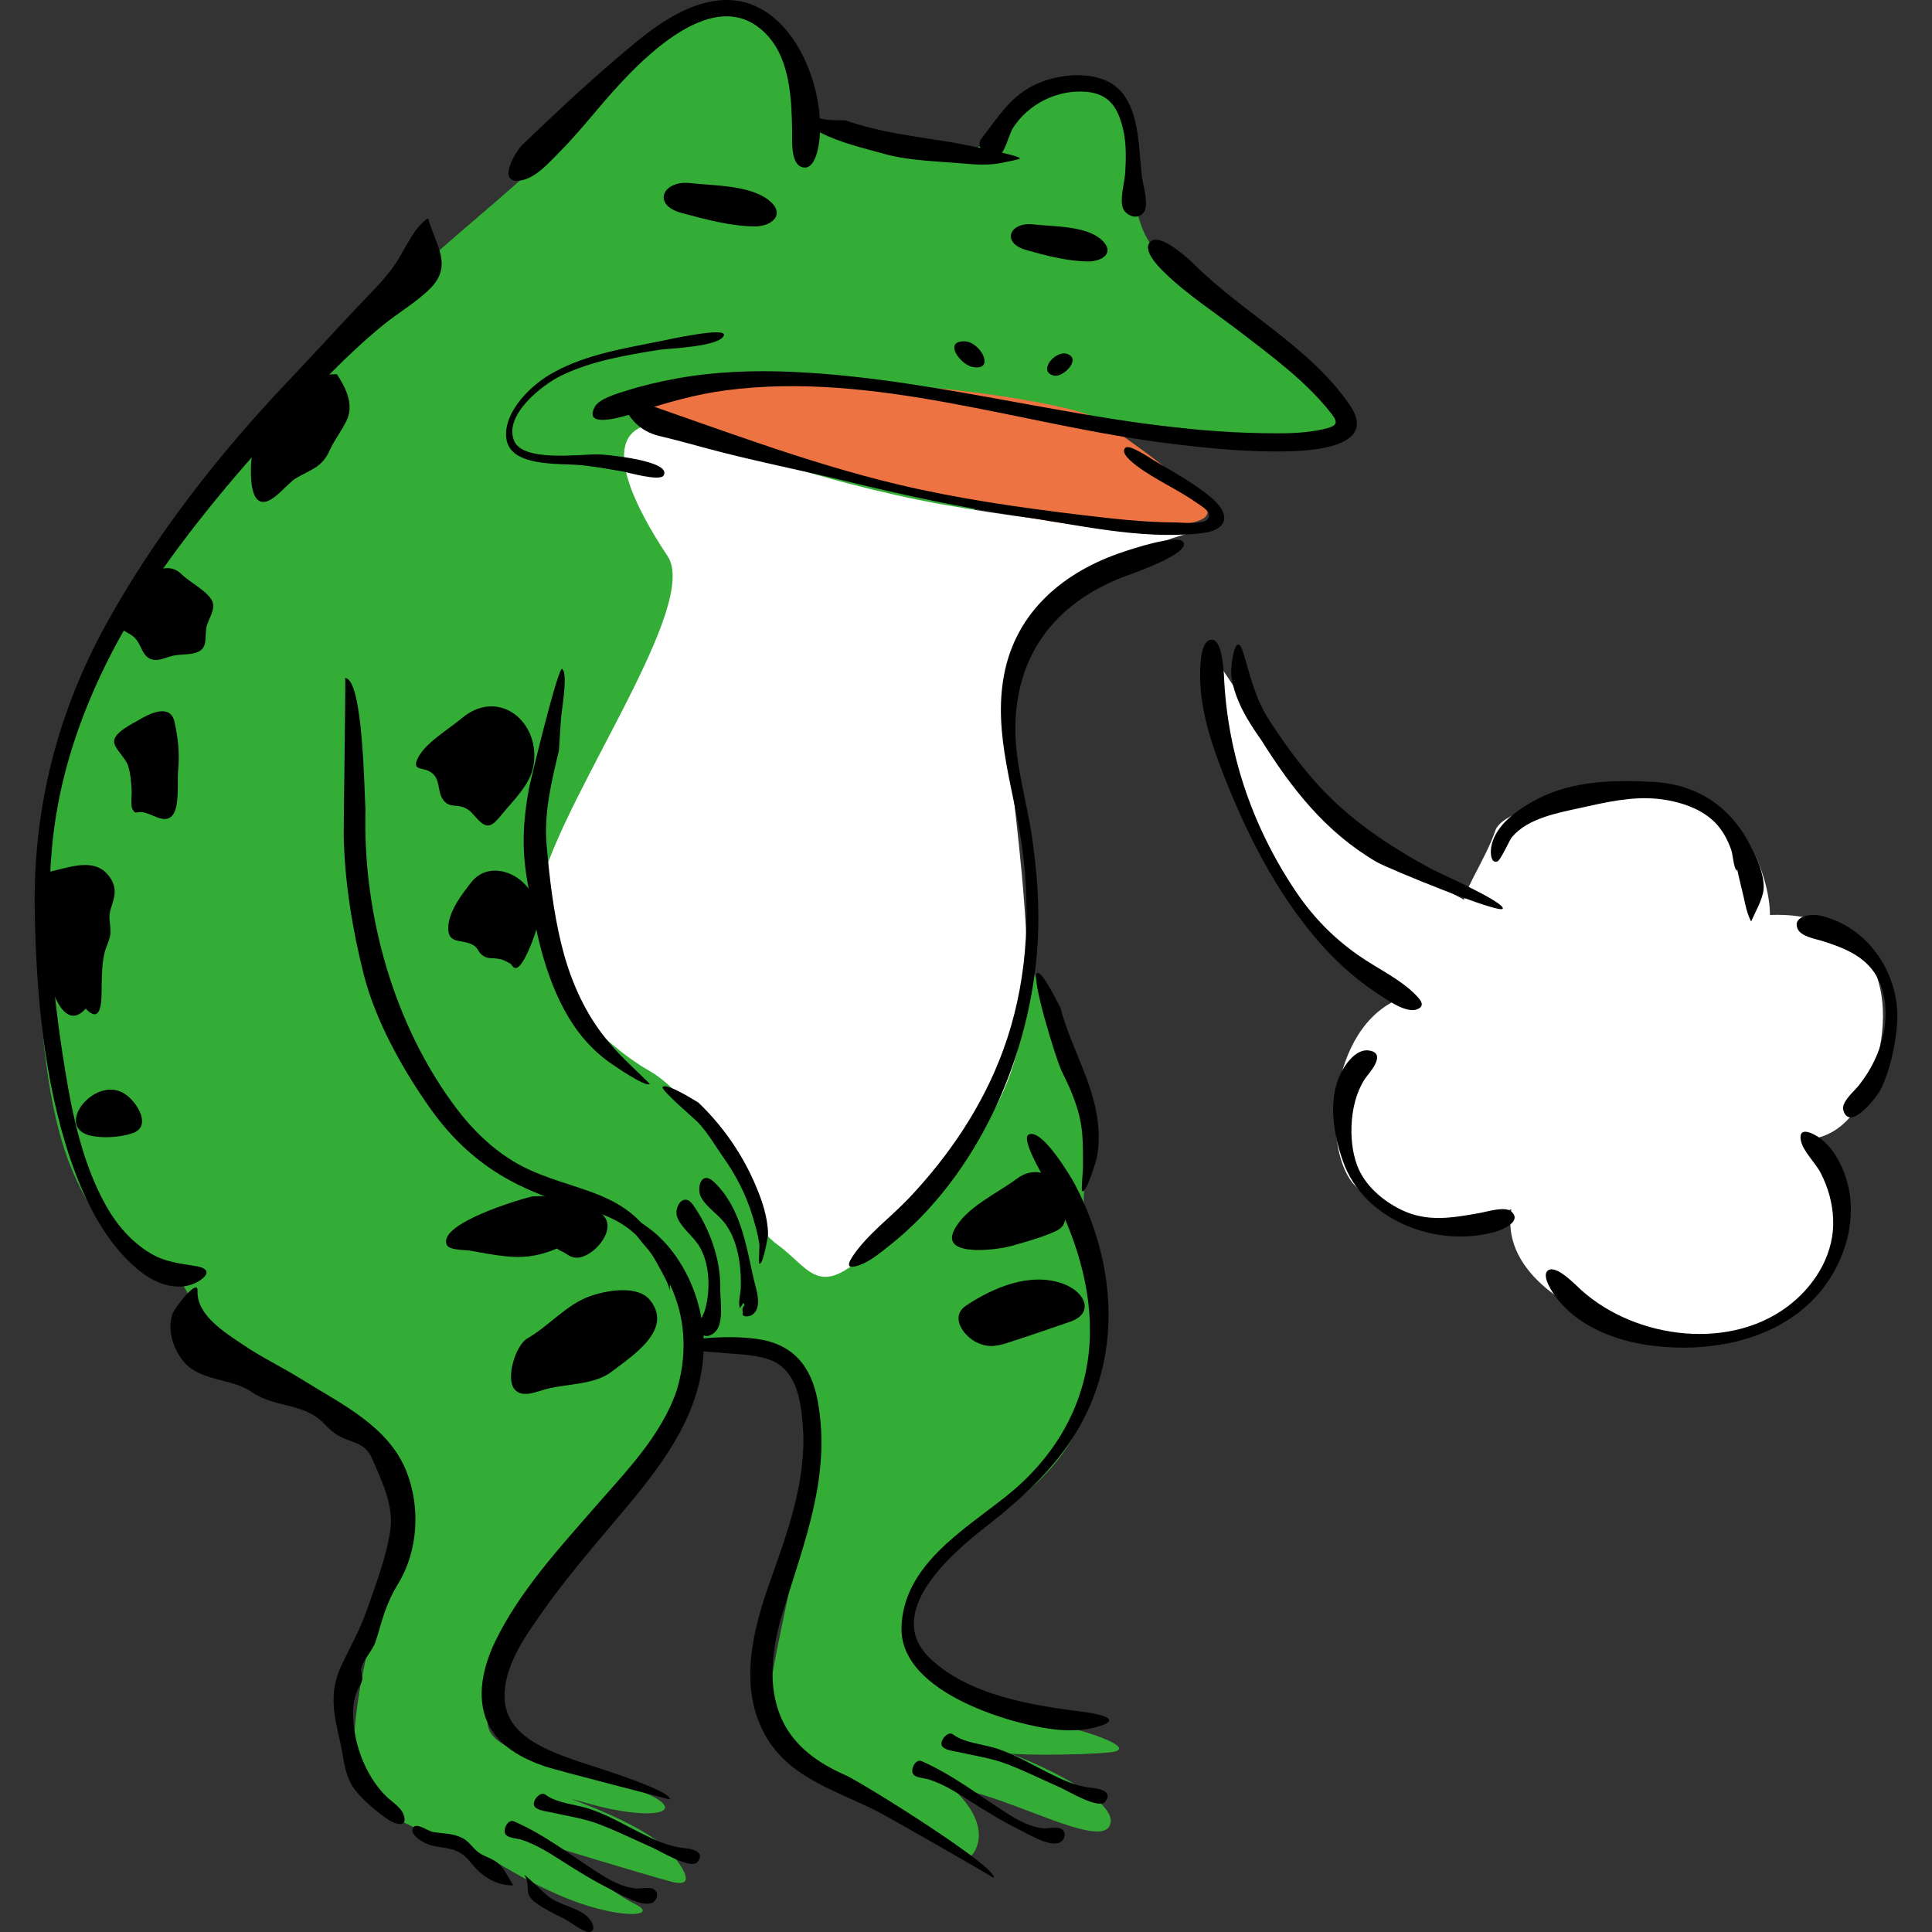 <?xml version="1.0" encoding="iso-8859-1"?>
<!-- Generator: Adobe Illustrator 23.1.0, SVG Export Plug-In . SVG Version: 6.00 Build 0)  -->
<svg version="1.1" id="_x33_" xmlns="http://www.w3.org/2000/svg" xmlns:xlink="http://www.w3.org/1999/xlink" x="0px" y="0px"
	 viewBox="0 0 512 512" style="enable-background:new 0 0 512 512;" xml:space="preserve">
<rect x="0" y="0" width="512" height="512" fill="#333333" stroke="none"/>
<g>
	<path style="fill:#34AD37;" d="M66.411,362.417c-14.564-12.85-18.847-23.987-18.847-23.987s-17.99-1.713-29.127-29.984
		C7.3,280.175,8.157,219.35,17.58,190.223C27.004,161.096,98.965,82.281,110.102,72S143.513,43.73,144.37,41.16
		c0.857-2.57,26.557-28.271,39.408-35.981c12.85-7.71,25.701,1.713,28.271,25.701c17.134,8.567,43.691,11.137,47.974,7.71
		c4.283-3.427,13.707-17.134,22.274-17.99c8.567-0.857,17.134,5.997,17.134,17.134s1.713,24.844,7.71,29.127
		s36.837,28.271,43.691,36.838c6.854,8.567,10.28,15.42-18.847,11.994c-29.127-3.427-40.264-5.14-56.541-4.284
		c-16.277,0.857-20.561,31.697-18.847,56.541c1.713,24.844,11.137,76.245,18.847,93.379c7.71,17.134,16.277,32.554,11.994,53.115
		c-0.857,6.854,0.857,10.28,0.857,10.28s8.008,21.913,0,47.118c-5.838,18.373-19.704,25.701-28.271,33.411
		c-14.852,13.367-19.704,12.85-18.847,26.557c0.857,13.707,10.28,19.704,29.127,23.13c18.847,3.427,31.697,8.567,23.987,9.424
		c-7.71,0.857-28.271,0.857-28.271,0s29.984,11.137,28.271,18.847c-1.713,7.71-27.414-7.71-41.978-9.424
		c11.994,11.137,5.14,17.99,5.14,17.99c-15.42-8.567-13.707-8.567-31.697-17.99c-17.99-9.423-23.131-10.28-22.274-21.417
		s8.567-42.834,11.994-59.968c3.427-17.134-1.713-27.414-7.71-32.554c-5.997-5.14-26.557-4.283-23.987-3.427
		c2.57,0.857-0.857,19.704-12.85,34.267c-11.994,14.564-29.127,23.131-35.124,43.691c-5.997,20.56-11.994,23.987,1.713,29.984
		c13.707,5.997,28.271,7.71,35.981,11.994c7.71,4.283-1.713,5.997-17.134,1.713c-15.42-4.284,10.28,2.57,20.561,11.993
		c0,0,10.28,11.137,0.857,8.567c-9.423-2.57-31.697-9.423-31.697-9.423s15.42,11.994,22.274,15.42s-5.14,4.283-20.561-2.57
		c-15.42-6.853-13.707-8.567-29.984-14.564c-16.277-5.997-24.844-11.137-23.987-26.557c0.857-15.42,5.14-29.984,8.567-41.121
		c3.427-11.137,9.424-26.557,1.713-35.981C96.395,374.41,66.411,362.417,66.411,362.417z"/>
	<path style="fill:#FFFFFF;" d="M170.07,113.121c-10.28,4.283-1.713,21.417,6.854,34.267c8.567,12.85-26.557,61.681-33.411,86.525
		c-6.854,24.844,20.561,45.404,28.271,49.688c7.71,4.284,12.85,12.85,20.561,20.561s4.283,18.847,13.707,25.701
		c9.423,6.853,11.137,16.277,28.271-2.57s40.264-30.841,37.694-78.815c-2.57-47.974-11.994-68.535,3.427-84.812
		c15.42-16.277,39.408-22.274,39.408-22.274s-31.697-1.713-65.108-7.71c-33.411-5.997-64.251-17.99-64.251-17.99L170.07,113.121z"/>
	<path style="fill:#ED7342;" d="M196.627,118.261c-13.707-5.14-38.551-7.71-24.844-11.994c13.707-4.283,46.261-4.283,61.681-4.283
		s52.258,5.14,58.255,9.424c5.997,4.284,27.414,18.847,28.271,23.987c0.857,5.14-19.704,4.283-35.981,3.427
		C267.732,137.965,196.627,118.261,196.627,118.261z"/>
	<path style="fill:#FFFFFF;" d="M321.703,173.946c0,5.997,3.427,70.248,51.401,89.952c-20.56,5.997-23.13,39.408-14.564,49.688
		c8.567,10.28,29.984,11.994,41.978,6.853c-2.57,15.42,12.85,26.557,33.411,33.411c20.56,6.854,35.981,1.713,49.688-17.134
		c13.707-18.847-2.57-35.124-2.57-35.124s12.85-0.857,17.134-23.987c4.283-23.13-8.567-35.981-29.127-35.124
		c0-11.137-8.567-31.697-23.987-32.554c-15.42-0.857-46.261,2.57-48.831,10.28c-2.57,7.71-10.28,18.847-7.71,18.847
		c2.57,0-25.701-11.137-39.408-27.414C335.41,195.363,321.703,173.946,321.703,173.946z"/>
	<path d="M138.486,38.325c-2.242,2.186-7.026,10.827-0.149,9.432c3.8-0.771,7.254-4.76,9.836-7.357
		c3.572-3.593,6.829-7.476,10.101-11.34c8.707-10.282,30.597-35.449,45.116-19.659c6.073,6.605,6.41,17.161,6.536,25.611
		c0.032,2.171-0.405,8.057,2.36,9.182c3.81,1.551,4.774-5.72,4.946-7.954c1.175-15.281-8.692-38.158-26.925-36.112
		c-10.601,1.189-19.642,9.152-27.438,15.822C154.489,23.122,146.437,30.684,138.486,38.325z"/>
	<path d="M113.43,57.824c1.948,7.057,6.767,12.495,0.516,18.69c-3.761,3.727-8.559,6.446-12.645,9.811
		c-4.674,3.849-9.108,7.994-13.374,12.288c-15.476,15.576-30.62,32.495-43.444,50.31c-14.374,19.969-25.824,43.129-29.693,67.617
		c-3.438,21.764-1.067,45.227,2.437,66.908c1.981,12.259,4.789,25.338,10.967,36.247c2.808,4.957,6.671,9.439,11.59,12.398
		c3.967,2.387,7.891,2.737,12.311,3.474c3.14,0.523,3.685,2.102,0.461,4.022c-4.623,2.754-10.45,0.989-14.452-1.957
		c-9.765-7.188-15.666-19.306-19.459-30.495c-7.001-20.653-9.046-43.89-9.439-65.526c-0.494-27.235,5.907-52.654,19.086-76.495
		c12.894-23.325,29.83-44.907,48.149-64.2c6.294-6.629,12.433-13.404,18.735-20.025c3.379-3.55,6.832-6.895,9.61-10.967
		C107.451,66.016,109.404,60.554,113.43,57.824z"/>
	<path d="M224.017,31.879c8.914,3.172,18.545,4.268,27.839,5.776c1.138,0.185,18.769,3.524,18.425,4.329
		c-0.123,0.289-3.288,0.852-3.642,0.936c-3.369,0.803-6.686,0.837-10.126,0.513c-7.001-0.66-15.13-0.716-21.913-2.589
		c-5.632-1.555-12.016-3.02-17.18-5.706c-0.955-0.496-5.332-2.815-3.338-3.972c0.849-0.493,4.251,0.532,5.263,0.601
		C220.898,31.873,222.461,31.902,224.017,31.879z"/>
	<path d="M259.986,36.854c5.175-6.605,8.462-12.656,17.029-15.508c6.19-2.061,15.303-2.465,20.063,2.891
		c5.081,5.717,4.65,15.782,5.591,22.897c0.268,2.023,1.901,7.209,0.446,9.134c-1.701,2.251-4.875,0.828-5.569-1.231
		c-0.82-2.435,0.513-6.81,0.654-9.324c0.216-3.857,0.315-7.75-0.585-11.531c-1.374-5.776-3.748-9.37-9.849-9.862
		c-7.591-0.612-15.275,3.23-19.353,9.652c-1.074,1.692-2.095,6.774-4.012,7.502C262.004,42.384,258.349,39.326,259.986,36.854z"/>
	<path d="M316.469,70.057c12.999,12.931,30.893,22.011,41.339,37.451c7.019,10.374-8.435,11.837-15.491,12.07
		c-10.793,0.356-21.672-0.718-32.371-2.037c-38.82-4.787-78.181-19.303-117.66-14.092c-7.756,1.024-15.098,3.116-22.524,5.48
		c-1.768,0.563-15.695,5.602-12.156-1.077c1.202-2.267,6.166-3.605,8.251-4.272c4.316-1.38,8.707-2.402,13.158-3.224
		c10.235-1.891,20.704-2.273,31.088-1.805c41.864,1.888,82.306,15.564,124.292,16.235c5.369,0.086,11.037,0.175,16.301-1.049
		c3.43-0.797,4.205-1.468,2.144-4.117c-6.584-8.461-15.791-15.216-24.229-21.696c-6.627-5.09-14.041-9.867-20.035-15.723
		c-1.418-1.385-5.999-5.906-3.729-8.144C307.383,61.551,314.939,68.543,316.469,70.057z"/>
	<path d="M164.22,104.656c1.719,5.628,4.886,9.567,10.643,10.918c4.072,0.956,8.197,2.106,12.275,3.206
		c12.397,3.346,24.951,5.781,37.415,8.8c15.117,3.662,30.217,6.953,45.614,9.22c15.251,2.245,31.991,6.215,47.462,4.581
		c1.505-0.159,3.146-0.32,4.497-1.028c4.437-2.327,1.627-6.14-1.117-8.464c-4.591-3.888-10.19-6.867-15.34-9.951
		c-0.918-0.55-6.205-4.182-7.359-3.316c-1.698,1.274,1.874,4.033,2.949,4.84c4.985,3.744,10.843,6.232,15.939,9.827
		c1.303,0.919,4.282,2.546,2.859,4.257c-1.295,1.556-6.722,0.921-8.496,0.913c-8.419-0.035-16.85-1.007-25.199-2.014
		c-16.242-1.958-32.411-4.261-48.34-8.045C212.866,122.424,188.677,112.91,164.22,104.656z"/>
	<path d="M148.111,198.937c-1.963,8.147-3.998,16.583-3.257,25.016c0.772,8.782,1.812,17.714,3.913,26.284
		c1.952,7.964,5.051,15.673,9.808,22.387c2.37,3.344,5.098,6.355,8.039,9.202c0.448,0.434,5.687,5.403,5.579,5.474
		c-1.231,0.806-9.594-4.976-10.835-5.868c-4.349-3.125-7.869-7.139-10.618-11.723c-6.72-11.206-8.976-24.12-11.103-36.813
		c-1.375-8.206-1.001-15.46,0.485-23.611c0.42-2.305,7.778-32.668,8.843-31.994c1.676,1.061-0.17,11.199-0.293,13.085
		C148.485,193.23,148.298,196.083,148.111,198.937z"/>
	<path d="M96.858,214.682c-0.763,27.534,7.501,57.197,24.262,79.267c4.096,5.394,9.02,10.202,14.818,13.746
		c6.398,3.911,13.642,5.633,20.625,8.149c6.385,2.301,12.054,5.554,15.827,11.354c2.326,3.576,5.821,10.538,5.025,15.062
		c0.246-1.397-2.154-5.354-2.854-6.691c-1.606-3.067-3.607-5.992-6.121-8.391c-4.732-4.514-10.849-6.214-16.986-7.899
		c-15.779-4.332-27.833-11.993-37.377-25.457c-7.344-10.361-14.537-23.205-17.691-35.613c-2.968-11.68-5.11-24.837-5.294-36.886
		c-0.047-3.061,0.546-41.647,0.384-41.632C96.286,179.911,96.554,210.616,96.858,214.682z"/>
	<path d="M52.347,342.223c-0.206,6.376,7.344,10.947,11.856,14.016c5.116,3.48,10.612,6.087,15.839,9.353
		c10.395,6.495,22.957,12.339,27.716,24.465c3.674,9.361,3.06,20.858-2.171,29.505c-1.713,2.832-3.004,5.653-4.034,8.834
		c-0.732,2.262-1.305,4.572-2.088,6.82c-0.828,2.379-3.358,4.793-3.759,7.035c-0.161,0.902,0.497,1.84,0.308,2.851
		c-0.192,1.023-0.949,1.968-1.343,2.912c-1.285,3.081-1.228,6.118-0.889,9.415c0.677,6.583,3.75,13.897,8.575,18.625
		c1.267,1.241,3.902,2.924,4.57,4.759c1.352,3.711-2.179,2.71-4.16,1.341c-2.846-1.967-6.285-4.802-8.45-7.52
		c-2.996-3.762-3.047-7.772-4.016-12.23c-1.646-7.577-3.361-13.349,0.114-20.874c2.294-4.968,4.918-9.458,6.728-14.639
		c2.431-6.961,5.234-14.111,6.3-21.425c0.936-6.422-2.154-12.643-4.614-18.461c-1.129-2.67-2.494-3.951-5.364-4.941
		c-3.333-1.15-4.926-1.973-7.436-4.652c-5.447-5.815-13.081-4.165-19.367-8.535c-5.497-3.822-13.874-2.626-18.361-8.49
		c-2.543-3.323-3.932-8.017-2.633-12.095C46.159,346.753,52.612,338.293,52.347,342.223z"/>
	<path d="M113.088,488.614c2.386,1.022,5.047,0.841,7.479,1.76c2.451,0.926,3.409,2.288,5.04,4.208
		c2.529,2.978,6.356,5.19,10.374,5.047c-1.155-1.911-2.128-4.077-3.731-5.625c-1.533-1.481-3.638-1.837-5.309-3.005
		c-1.628-1.138-2.503-2.906-4.323-3.863c-2.502-1.316-5.056-1.183-7.72-1.612c-1.656-0.266-4.827-2.9-5.535-0.889
		C108.756,486.36,112.091,488.222,113.088,488.614z"/>
	<path d="M138.947,496.813c1.946,3.239-0.517,4.911,3.099,7.495c2.18,1.558,4.533,2.783,6.951,3.902
		c1.556,0.72,5.526,3.761,6.904,3.79c1.796,0.038,1.615-1.72,0.495-3.24c-2.437-3.306-8.358-3.739-11.407-6.451
		C142.947,500.493,141.066,498.58,138.947,496.813z"/>
	<path d="M179.329,368.493c2.59-8.547,2.518-17.625-0.843-25.944c-1.28-3.168-2.971-6.18-4.842-9.034
		c-1.522-2.321-5.622-5.969-6.089-8.66c-0.554-3.19,2.814-0.53,4.393,0.62c2.744,1.999,5.129,4.571,7.085,7.333
		c4.993,7.048,7.722,16.002,7.459,24.628c-0.581,19.082-13.282,33.495-24.94,47.316c-6.243,7.401-12.484,14.824-18.056,22.751
		c-4.53,6.445-10.03,14.242-9.777,22.488c0.315,10.267,11.87,14.139,20.003,16.966c2.012,0.699,24.588,7.542,23.742,9.919
		c0.018-0.049-30.049-7.727-32.967-8.73c-6.147-2.114-12.462-5.453-15.292-11.65c-3.12-6.832-1.106-14.983,1.998-21.427
		c6.381-13.247,16.947-24.74,26.521-35.739C165.931,389.9,175.188,380.575,179.329,368.493z"/>
	<path d="M297.331,153.029c1.864-0.734,17.707-6.064,16.363-9.201c-1.126-2.628-14.254,1.84-15.953,2.401
		c-15.645,5.165-28.405,15.686-31.632,32.492c-3.061,15.944,2.853,30.943,4.863,46.601c2.293,17.86,1.083,36.097-5.155,53.078
		c-5.397,14.693-14.192,27.727-24.896,39.072c-4.797,5.084-11.067,9.621-14.96,15.46c-1.789,2.684-1.05,3.296,1.609,2.411
		c2.886-0.96,5.698-3.333,8.037-5.173c23.807-18.732,37.808-51.047,39.412-80.882c0.501-9.324-0.217-18.623-1.589-27.847
		c-1.362-9.16-4.302-18.611-4.347-27.897C268.989,173.843,279.355,160.126,297.331,153.029z"/>
	<path d="M144.531,475.593c2.999,2.287,8.229,2.617,11.741,3.79c4.739,1.583,9.064,4.151,13.516,6.381
		c3.698,1.852,7.413,3.626,11.596,4c1.58,0.141,5.833,0.878,3.413,3.714c-1.726,2.023-10.007-3.005-11.676-3.74
		c-4.717-2.075-9.415-4.406-14.222-6.253c-4.196-1.612-8.656-2.241-13.02-3.225c-1.152-0.26-3.88-0.504-4.351-1.807
		C141.059,477.159,143.203,474.598,144.531,475.593z"/>
	<path d="M136.307,482.72c8.135,3.567,14.804,8.845,22.244,13.6c3.118,1.993,6.368,3.879,10.147,4.157
		c1.397,0.103,4.061-0.72,5.052,0.607c0.883,1.182,0.057,2.733-0.92,3.167c-2.806,1.245-8.388-2.273-10.879-3.497
		c-4.328-2.126-8.367-4.613-12.431-7.2c-3.587-2.283-7.305-4.735-11.393-6.027c-1.209-0.382-3.528-0.377-4.191-1.482
		C133.193,484.808,134.677,481.868,136.307,482.72z"/>
	<path d="M212.903,380.327c-0.449-7.605-1.042-17.584-9.601-20.218c-4.243-1.305-8.899-1.214-13.276-1.714
		c-1.78-0.203-6.862-0.148-8.208-1.607c-1.982-2.15,2.869-1.961,4.634-2.112c4.583-0.394,9.324-0.482,13.894,0.116
		c9.646,1.263,14.591,7.043,16.332,16.371c3.698,19.813-3.554,37.516-9.221,56.072c-2.772,9.076-4.333,19.492-0.247,28.434
		c3.301,7.223,9.77,11.661,16.828,14.764c4.428,1.947,41.091,24.846,39.247,27.242c0.131-0.171-27.464-15.922-30.361-17.425
		c-10.459-5.424-22.827-8.642-29.418-19.204c-8.177-13.105-4.107-28.886,0.708-42.365
		C208.649,406.257,213.196,393.692,212.903,380.327z"/>
	<path d="M252.557,459.636c2.995,2.288,8.231,2.617,11.74,3.789c4.739,1.583,9.064,4.151,13.516,6.381
		c3.698,1.852,7.413,3.626,11.596,4c1.58,0.141,5.832,0.878,3.413,3.714c-1.726,2.024-10.007-3.005-11.677-3.739
		c-4.717-2.075-9.414-4.406-14.221-6.254c-4.196-1.613-8.656-2.24-13.021-3.224c-1.151-0.26-3.88-0.505-4.351-1.807
		C249.084,461.2,251.229,458.64,252.557,459.636z"/>
	<path d="M244.332,466.762c8.126,3.587,14.802,8.843,22.244,13.6c3.118,1.993,6.368,3.88,10.148,4.158
		c1.398,0.102,4.06-0.721,5.051,0.606c0.883,1.182,0.057,2.733-0.92,3.167c-2.806,1.245-8.388-2.273-10.879-3.496
		c-4.328-2.125-8.367-4.614-12.431-7.2c-3.587-2.283-7.305-4.736-11.392-6.028c-1.209-0.382-3.528-0.375-4.192-1.482
		C241.218,468.85,242.702,465.909,244.332,466.762z"/>
	<path d="M185.081,292.19c6.511,6.253,11.683,13.696,15.198,22.015c1.728,4.09,3.214,8.466,3.265,12.954
		c0.005,0.449-1.421,8.596-2.352,7.667c-0.161-0.16,0.133-4.584,0.037-5.228c-0.375-2.495-1.089-5.008-1.826-7.412
		c-1.689-5.507-4.292-10.648-7.618-15.34c-2.296-3.239-4.168-6.634-6.934-9.533c-0.622-0.652-9.922-8.603-9.253-9.26
		C176.729,286.944,183.811,291.442,185.081,292.19z"/>
	<path d="M189.111,313.132c-3.365-3.045-4.643,1.938-3.217,4.351c1.607,2.721,4.736,4.529,6.559,7.167
		c2.1,3.039,3.085,6.668,3.571,10.293c0.286,2.139,0.359,4.299,0.284,6.454c-0.052,1.504-0.772,3.896-0.2,5.339
		c0.168-0.528,0.653-0.971,0.872-1.481c0.123,0.386,0.709,0.871,0.616,1.295c0.099-0.32,0.291-0.615,0.38-0.935
		c-1.032,0.231-1.412,1.133-1.126,2.154c0.004-0.026,0.009-0.051,0.014-0.077c-0.548,1.537,1.661,1.294,2.463,0.752
		c2.912-1.968,0.968-7.016,0.426-9.424C197.733,330.035,196.276,319.87,189.111,313.132z"/>
	<path d="M183.526,319.128c-2.471-3.292-5.164,0.984-3.958,3.689c1.302,2.921,4.389,4.969,5.955,7.797
		c1.984,3.583,2.475,7.92,2.135,11.954c-0.132,1.571-0.411,3.133-0.84,4.65c-0.317,1.121-1.913,3.645-1.642,4.8
		c0.751,3.198,3.866,2.191,5.043-0.002c1.503-2.803,0.591-7.836,0.642-10.973C190.981,333.585,187.884,325.13,183.526,319.128z"/>
	<path d="M284.818,313.789c-1.083-2.024-8.804-15.027-12.243-13.095c-2.389,1.341,5.786,14.232,6.831,16.297
		c6.374,12.603,10.628,26.986,9.159,41.219c-1.612,15.628-9.818,28.695-21.95,38.341c-11.407,9.069-27.186,18.296-27.713,34.674
		c-0.46,14.299,19.705,22.243,30.971,25.192c6.456,1.69,13.93,3.09,20.529,1.326c8.257-2.207-0.094-3.691-3.639-4.13
		c-13.457-1.668-30.301-4.414-40.44-14.284c-12.211-11.888,5.581-27.418,14.584-34.448c13.656-10.664,25.25-21.867,30.354-38.969
		C296.495,348.377,293.189,329.783,284.818,313.789z"/>
	<path d="M281.024,267.029c2.279,8.776,6.878,16.688,9.019,25.456c1.134,4.645,1.529,9.49,0.663,14.215
		c-0.103,0.563-2.846,9.759-3.92,8.961c-0.305-0.227,0.227-5.737,0.223-6.243c-0.019-2.837,0.021-5.689-0.181-8.521
		c-0.443-6.199-2.688-11.465-5.423-16.931c-1.502-3.002-8.523-25.819-6.459-26.137C276.399,257.604,280.211,265.681,281.024,267.029
		z"/>
	<path d="M183.002,48.524c6.066,0.714,15.571,0.486,20.682,4.491c4.708,3.689,0.918,7.014-3.659,6.988
		c-6.38-0.036-13.216-1.915-19.354-3.555C172.569,54.284,175.678,47.662,183.002,48.524z"/>
	<path d="M273.921,59.473c5.102,0.6,13.759,0.309,17.924,4.016c3.873,3.447,0.246,5.811-3.448,5.799
		c-5.364-0.018-11.343-1.583-16.469-3.041C265.285,64.358,267.473,58.715,273.921,59.473z"/>
	<path d="M257.695,97.235c-3.21-0.637-7.721-6.811-2.18-6.784C259.915,90.472,263.95,98.477,257.695,97.235z"/>
	<path d="M279.401,99.556c-4.652-0.931,0.283-7.012,3.57-5.712C286.534,95.253,281.765,100.03,279.401,99.556z"/>
	<path d="M146.839,98.627c-5.565,2.902-13.366,10.17-12.69,17.308c0.762,8.043,14.27,6.754,20.02,7.353
		c3.6,0.375,7.162,1.022,10.728,1.63c1.492,0.254,9.952,2.726,10.958,1.099c2.412-3.904-15.324-5.581-17.223-5.602
		c-5.121-0.056-20.096,2.071-22.404-3.623c-2.767-6.828,7.489-14.818,12.499-17.252c8.057-3.914,17.258-5.43,26.027-6.847
		c2.205-0.356,16.095-0.758,17.084-3.833c0.745-2.317-14.91,1.159-16.812,1.542C165.544,92.313,155.41,93.902,146.839,98.627z"/>
	<path d="M324.346,178.719c-0.149-1.607-0.511-9.187-3.223-9.189c-2.713-0.002-2.973,5.72-3.051,7.629
		c-0.375,9.173,2.336,18.14,5.576,26.598c6.307,16.467,14.448,32.78,26.119,46.12c4.87,5.566,10.484,10.434,16.731,14.39
		c1.996,1.264,6.412,4.244,9.048,3.21c2.29-0.898,0.925-2.496-0.35-3.801c-4.171-4.272-10.435-7.142-15.284-10.557
		c-6.891-4.853-12.304-10.496-16.952-17.533C331.64,218.45,325.186,199.312,324.346,178.719z"/>
	<path d="M334.238,196.1c-3.582-5.034-7.038-10.644-7.917-16.875c-0.337-2.386,1.1-13.272,3.287-5.861
		c1.926,6.524,3.165,12.02,6.961,17.827c3.691,5.645,7.697,11.205,12.195,16.234c8.646,9.669,19.08,16.616,30.405,22.78
		c1.768,0.962,19.479,8.792,19.09,10.581c-0.365,1.681-30.45-10.59-33.557-12.417C351.293,220.485,342.35,209.056,334.238,196.1z"/>
	<path d="M400.67,221.863c4.179-5.039,12.197-6.441,18.251-7.782c6.595-1.461,13.496-3.073,20.29-2.385
		c5.665,0.574,12.116,2.551,15.952,6.988c1.638,1.895,2.779,4.146,3.615,6.496c0.486,1.367,0.577,4.537,1.483,5.651
		c-0.035-0.043,0.055-0.468,0.1-0.51c-0.053,0.049,1.56,6.661,1.685,7.237c0.485,2.245,0.95,4.616,2.025,6.661
		c1.083-2.545,3.089-5.865,3.304-8.602c0.348-4.43-2.927-11.006-5.24-14.607c-5.522-8.6-13.731-13.225-23.941-13.795
		c-10.336-0.577-21.492-0.337-30.83,4.568c-4.821,2.532-10.984,6.648-12.133,12.447c-0.23,1.159-0.425,4.517,1.503,4.108
		C397.64,228.144,399.97,222.707,400.67,221.863z"/>
	<path d="M362.226,285.219c1.595-1.997,4.922-6.17,0.571-6.829c-3.641-0.551-6.713,4.18-7.872,6.895
		c-2.977,6.971-1.439,15.585,0.987,22.488c5.497,15.645,24.84,23.036,40.27,18.686c2.114-0.596,7.193-2.782,4.377-5.37
		c-1.648-1.514-6.394,0.009-8.347,0.356c-7.324,1.3-13.961,2.528-20.892-0.853c-4.965-2.421-9.706-6.485-11.678-11.789
		C357.087,301.935,357.683,291.181,362.226,285.219z"/>
	<path d="M419.058,341.892c-1.5-1.337-6.492-6.706-8.747-5.263c-2.126,1.361,1.461,6.413,2.381,7.585
		c5.644,7.182,14.983,10.906,23.778,12.212c17.814,2.646,38.626-1.793,48.7-17.959c4.838-7.763,6.906-17.532,4.006-26.383
		c-1.283-3.915-3.509-8.02-6.906-10.48c-1.972-1.428-5.733-3.179-5.033,0.59c0.538,2.895,3.917,6.007,5.29,8.694
		c1.94,3.798,3.106,7.931,3.28,12.204c0.357,8.783-4.294,16.791-10.946,22.251C459.176,358.218,433.625,354.991,419.058,341.892z"/>
	<path d="M482.083,242.596c-2.03-0.428-6.99,0.098-5.755,3.416c0.813,2.184,4.714,2.761,6.616,3.363
		c6.116,1.934,12.185,4.336,15.001,10.57c2.877,6.37,1.94,14.056-0.821,20.288c-1.206,2.722-2.787,5.237-4.639,7.562
		c-1.135,1.425-4.609,4.263-3.972,6.459c1.676,5.781,8.924-3.528,9.975-5.705c2.375-4.922,3.775-11.368,4.235-16.821
		C503.834,258.566,495.279,245.396,482.083,242.596z"/>
	<path d="M122.287,190.414c-3.297,2.803-9.836,6.577-11.662,10.718c-1.336,3.028,1.056,2.182,3.109,3.255
		c3.406,1.781,1.789,5.352,3.944,7.88c1.458,1.71,3.26,0.954,5.154,1.66c1.595,0.595,2.425,1.739,3.518,2.941
		c2.801,3.081,4.008,2.202,6.688-1.084c2.95-3.618,7.332-7.747,8.269-12.515C143.604,191.567,132.257,181.939,122.287,190.414z"/>
	<path d="M124.867,233.845c-2.446,3.114-5.854,7.555-6.071,11.707c-0.262,5.018,3.779,3.098,6.79,5.014
		c0.985,0.627,1.193,1.673,1.999,2.376c1.432,1.247,2.4,0.865,4.222,1.114c1.522,0.208,1.991,0.56,3.273,1.213
		c0.565,0.287,0.864,1.346,1.621,1.268c2-0.207,4.575-7.569,5.147-9.238c0.952-2.777,0.45-5.25-0.124-8.09
		C140.306,232.184,130.083,227.207,124.867,233.845z"/>
	<path d="M89.284,99.182c2.311,3.466,4.566,8.015,2.625,12.14c-1.333,2.833-3.283,5.218-4.616,8.168
		c-2.011,4.452-5.033,4.949-8.893,7.265c-2.312,1.387-5.844,6.356-8.69,6.264c-3.472-0.112-3.261-7.338-3.186-9.776
		c0.129-4.199,1.944-7.407,4.433-10.672C75.451,106.675,80.947,98.926,89.284,99.182z"/>
	<path d="M48.263,152.307c1.983,1.983,6.939,4.442,8.031,7.124c0.924,2.27-1.365,4.869-1.654,7.195
		c-0.369,2.969,0.419,5.534-3.076,6.448c-1.837,0.481-3.923,0.281-5.823,0.724c-1.444,0.337-3.352,1.27-4.876,1.082
		c-3.239-0.401-3.175-3.918-5.218-5.918c-1.456-1.425-4.607-2.15-4.969-4.399c-0.499-3.102,4.597-7.953,6.527-9.965
		C40.162,151.517,44.525,148.569,48.263,152.307z"/>
	<path d="M46.246,191.311c0.973,4.381,1.393,8.478,0.954,12.941c-0.276,2.812,0.468,9.519-1.492,11.822
		c-2.124,2.497-5.455-0.586-8.033-0.846c-1.718-0.173-1.701,0.669-2.532-0.719c-0.593-0.99-0.189-3.745-0.249-4.854
		c-0.126-2.311-0.259-4.641-0.997-6.856c-0.616-1.849-3.51-4.4-3.656-6.135c-0.208-2.472,4.735-4.781,6.464-5.818
		C39.493,189.175,45.127,186.274,46.246,191.311z"/>
	<path d="M13.295,230.986c5.074-1.088,11.759-3.85,15.544,1.136c2.223,2.928,1.693,5.187,0.625,8.35
		c-0.931,2.755-0.148,3.935-0.184,6.605c-0.023,1.767-1.054,3.43-1.499,5.144c-0.754,2.901-0.78,5.834-0.836,8.809
		c-0.055,2.925,0.338,11.096-4.236,6.268c-5.48,6.202-9.06-4.572-9.907-8.554C10.959,250.075,10.003,239.504,13.295,230.986z"/>
	<path d="M33.469,290.163c3.146,2.359,6.782,8.472,1.516,10.199c-3.097,1.016-7.41,1.299-10.568,0.692
		C13.639,298.983,25.532,284.212,33.469,290.163z"/>
	<path d="M141.064,317.062c-2.849,0.619-25.303,7.212-22.631,12.882c0.667,1.415,4.924,1.27,6.293,1.518
		c3.006,0.545,6.019,1.116,9.058,1.446c4.454,0.483,8.131,0.116,12.296-1.432c2.388-0.888,0.874-0.672,2.649,0.075
		c1.6,0.672,2.34,1.845,4.34,1.75c4.108-0.195,10.187-7.001,7.078-10.885C155.848,317.043,147.243,316.736,141.064,317.062z"/>
	<path d="M139.719,354.72c5.773-3.299,10.355-9.017,16.702-11.242c4.16-1.458,12.519-3.071,15.846,1.075
		c6.304,7.855-4.792,14.828-10.23,18.994c-4.43,3.394-11.638,3.164-17.015,4.499c-2.569,0.638-6.601,2.621-8.665,0.124
		C133.919,365.221,136.692,356.45,139.719,354.72z"/>
	<path d="M269.505,312.355c-5.197,3.897-13.722,7.67-16.696,13.733c-3.498,7.129,11.375,5.166,15.068,4.139
		c3.446-0.958,6.924-1.926,10.252-3.248c4.105-1.631,3.896-2.244,4.715-6.434c0.668-3.419,0.931-4.015-1.628-6.642
		C277.924,310.524,273.542,309.327,269.505,312.355z"/>
	<path d="M256.056,345.978c7.218-4.812,17.103-9,25.817-5.716c5.831,2.198,8.166,7.804,1.691,10.024
		c-5.567,1.909-11.128,3.849-16.737,5.63c-2.883,0.915-5.062,1.246-8.002-0.159C255.478,354.158,251.54,348.989,256.056,345.978z"/>
</g>
</svg>
